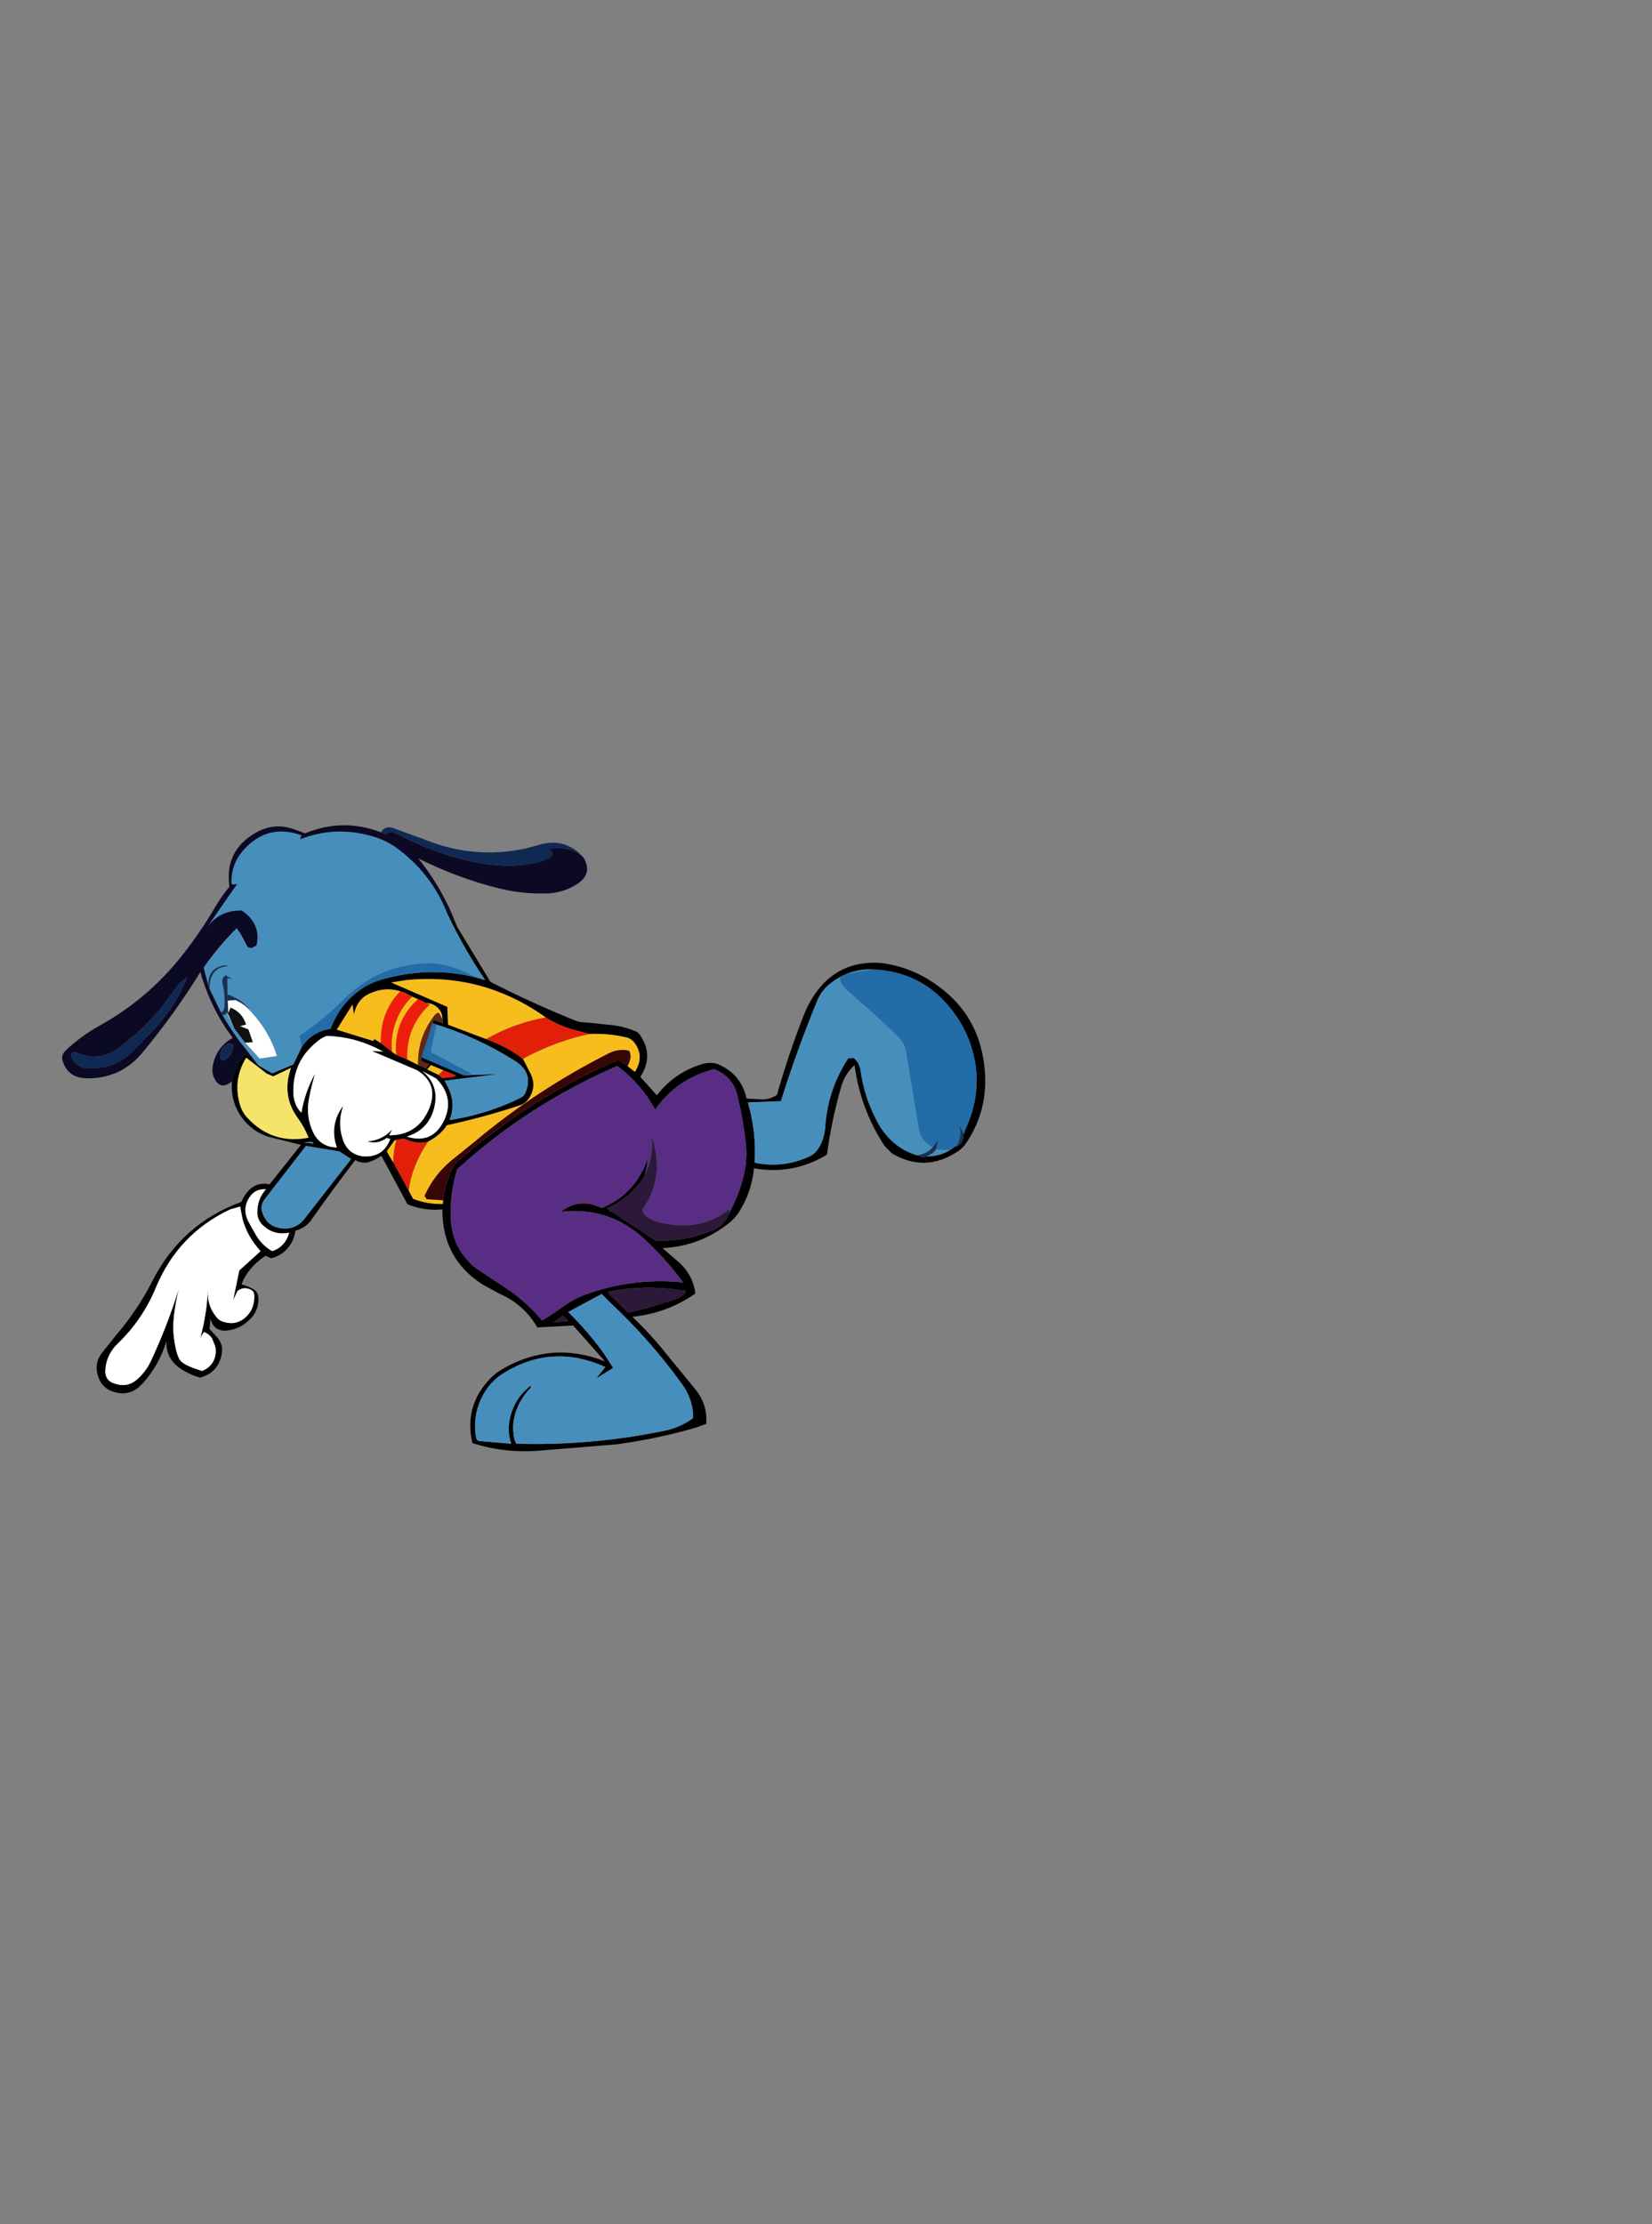 <?xml version="1.0" encoding="UTF-8" standalone="no"?>
<svg xmlns:xlink="http://www.w3.org/1999/xlink" height="409.3px" width="304.15px" xmlns="http://www.w3.org/2000/svg">
  <rect width="100%" height="100%" fill="#808080" stroke="none"/>
  <g transform="matrix(1.0, 0.0, 0.0, 1.0, 89.85, 223.9)">
    <use height="144.0" transform="matrix(0.8, 0.0, 0.0, 0.8, -78.4, -72.02)" width="212.45" xlink:href="#shape0"/>
  </g>
  <defs>
    <g id="shape0" transform="matrix(1.0, 0.0, 0.0, 1.0, -0.25, -0.1)">
      <path d="M208.2 69.85 Q212.9 59.6 208.8 49.15 207.75 46.55 206.2 44.25 199.15 33.75 186.85 33.25 183.55 33.15 180.8 34.25 L180.05 34.6 Q177.95 35.6 176.3 37.1 174.7 38.65 173.9 40.7 169.3 51.95 165.65 63.55 L158.05 63.85 Q160.05 70.7 159.6 77.7 166.15 79.05 172.15 76.3 173.25 75.8 173.95 74.9 175.65 72.6 175.85 69.45 176.45 60.85 181.15 53.7 L182.45 53.6 Q183.75 54.8 184.0 56.55 184.8 62.4 187.55 67.75 190.75 74.1 196.95 76.0 L198.45 76.45 199.05 76.25 Q201.55 76.3 203.75 75.25 L204.6 74.8 206.2 73.65 205.8 74.15 207.1 73.35 Q207.7 72.1 207.7 71.15 L208.2 69.85 M91.15 23.45 L98.8 36.1 Q108.4 41.0 118.05 44.9 119.45 45.5 121.0 45.45 L127.15 46.1 Q129.8 46.45 132.25 47.5 132.75 47.7 133.1 48.15 136.55 53.0 133.3 57.95 L137.1 62.2 Q141.35 56.75 147.8 54.95 149.55 54.5 151.05 55.0 156.5 57.25 157.75 62.95 L161.45 63.15 Q163.25 63.1 164.75 62.1 167.4 52.7 170.95 43.7 171.9 41.25 173.35 39.1 178.75 31.1 188.55 31.75 195.15 32.55 200.6 36.2 211.65 43.45 212.6 56.85 213.25 65.65 208.45 72.95 207.5 74.4 206.2 75.2 198.8 80.05 191.2 75.55 L189.55 73.9 Q183.95 65.4 182.6 55.25 180.35 57.3 179.5 60.3 177.3 68.0 176.25 75.85 168.5 80.55 159.45 79.0 158.95 84.3 156.2 88.75 155.3 90.25 154.0 91.35 147.15 96.95 138.4 97.35 L141.65 100.15 Q145.45 103.3 145.95 107.8 139.45 112.35 131.45 113.15 135.9 117.35 139.75 122.25 L145.65 129.45 Q148.85 133.15 148.45 137.8 L146.05 138.65 Q137.1 141.25 127.7 142.5 L111.7 143.8 Q102.7 144.8 94.65 142.2 92.65 133.55 98.95 127.15 100.15 126.0 101.6 125.15 112.95 118.6 125.15 123.4 L117.85 115.15 109.6 115.6 Q106.5 110.25 100.8 107.8 L97.05 105.75 Q87.65 99.75 87.75 88.45 83.6 88.85 79.7 87.25 L73.7 76.1 Q72.15 77.2 70.5 77.65 68.95 77.85 67.7 77.1 62.5 83.85 57.55 90.9 56.3 92.7 53.9 93.35 53.7 95.1 52.75 96.55 51.15 99.0 48.35 99.7 L47.05 99.1 Q43.0 101.8 41.5 105.7 42.95 106.05 44.25 106.8 45.35 107.4 45.4 108.9 45.5 111.65 43.5 113.7 40.85 116.35 37.35 116.35 34.9 116.05 34.4 113.55 L34.15 115.95 35.9 117.85 Q37.3 119.45 37.0 121.45 36.35 125.9 32.0 127.15 29.8 126.55 27.75 125.25 24.05 122.9 24.25 118.75 22.6 124.15 18.85 128.4 L17.65 129.55 Q15.3 131.3 12.45 130.5 9.05 129.65 8.3 126.05 7.8 123.45 9.45 121.4 L12.6 117.45 Q17.5 111.75 21.0 104.95 27.65 91.8 41.5 86.7 42.3 84.7 43.9 83.45 45.65 82.15 47.95 82.7 L55.2 73.6 48.15 71.85 Q44.6 70.9 42.15 68.0 38.95 64.2 39.3 59.0 39.95 55.35 42.45 52.55 L45.4 55.3 48.6 57.15 53.45 55.1 55.4 51.05 Q57.4 48.1 60.8 47.15 L62.0 46.95 Q64.5 40.3 70.4 36.95 72.55 35.8 75.0 35.25 85.2 32.6 95.35 35.05 L97.6 35.7 Q92.7 28.5 88.9 20.45 L89.35 20.0 91.15 23.45 M130.4 55.5 L132.05 56.8 Q134.25 53.35 132.05 50.25 131.35 49.3 130.35 48.95 126.05 47.9 121.6 48.1 L119.05 47.4 Q114.95 46.45 111.55 44.3 97.0 33.95 79.45 35.7 L76.0 36.25 88.9 41.85 89.05 45.95 97.8 49.25 98.4 49.5 Q102.6 51.05 106.3 53.8 L108.15 57.4 Q109.4 60.2 107.75 62.8 106.95 64.0 105.9 64.4 97.6 67.2 88.75 69.1 L88.3 69.8 Q86.75 71.7 84.45 72.85 L83.45 73.1 Q81.05 73.2 78.9 72.15 L77.15 72.45 76.7 72.65 74.95 75.1 76.45 77.65 80.0 84.1 81.0 86.0 Q84.15 87.25 87.85 87.2 L87.9 86.35 Q88.3 83.1 89.6 80.0 90.3 78.3 91.55 77.2 108.1 62.7 128.25 54.05 L130.4 55.5 M82.15 40.1 L80.8 39.5 80.0 39.1 Q75.5 36.7 70.9 38.85 68.05 40.2 67.4 43.65 L67.05 41.35 63.45 47.1 71.85 49.7 72.1 49.25 73.55 50.15 76.15 52.2 77.15 52.9 79.65 53.95 82.15 55.2 83.95 56.0 84.7 55.05 82.9 54.3 82.95 53.45 92.65 57.6 100.7 57.3 88.25 58.85 88.9 60.05 Q89.75 61.6 90.0 63.35 90.3 65.65 89.4 67.9 98.2 66.55 105.9 62.7 106.55 62.35 106.85 61.6 108.8 57.1 104.55 54.35 95.65 48.7 85.5 45.65 L85.45 45.65 85.45 45.7 85.7 44.85 87.95 45.6 87.75 44.65 Q87.75 43.15 86.7 42.1 85.6 41.0 84.05 41.0 L82.15 40.1 M87.95 56.45 L85.1 55.25 84.25 56.25 86.85 57.5 87.75 58.25 90.1 58.0 90.95 57.65 87.95 56.45 M83.15 56.65 Q86.9 59.7 86.0 64.45 84.9 70.05 79.55 71.7 85.45 73.55 88.15 67.95 90.6 62.7 86.35 58.35 L83.15 56.65 M81.95 56.45 L71.5 52.0 74.1 52.15 Q67.9 48.7 61.05 48.55 59.75 49.1 58.75 50.0 53.25 54.45 53.45 61.7 53.55 64.45 55.3 66.2 56.1 61.45 58.45 57.2 57.65 59.9 57.1 62.7 56.2 67.0 58.05 70.8 59.7 74.1 63.45 74.2 61.65 69.0 64.95 64.55 63.55 68.4 64.8 72.25 65.85 75.55 69.15 76.2 74.05 76.75 75.75 72.25 L74.95 72.0 Q72.95 73.55 70.5 72.8 73.95 72.55 76.25 70.0 L75.5 71.4 Q82.1 71.4 84.65 65.35 87.05 59.65 81.95 56.45 M153.5 89.75 Q155.7 85.8 156.9 81.45 158.05 77.25 157.55 73.05 156.95 67.6 155.65 62.3 154.6 57.8 150.25 56.2 141.75 58.35 136.7 65.5 133.5 59.55 128.0 55.45 107.55 64.3 91.15 79.2 89.4 84.85 89.7 90.75 89.95 96.0 93.3 99.9 94.6 101.5 96.35 102.55 L103.5 107.3 Q107.6 110.3 110.7 114.0 L112.8 112.7 116.25 110.3 Q118.65 108.7 121.35 107.8 132.0 104.1 143.15 105.25 139.3 100.0 134.55 95.55 126.25 87.7 115.0 89.0 119.3 85.6 124.4 88.15 132.3 84.85 135.0 76.65 L134.85 78.45 134.35 80.55 133.9 81.4 133.8 81.55 Q130.65 86.05 125.6 88.2 L126.3 88.65 126.15 88.75 126.6 88.9 136.8 95.6 Q143.8 95.9 150.15 93.15 152.65 92.1 153.5 89.75 M48.8 57.85 L47.3 57.2 42.6 53.55 Q39.45 58.7 41.2 64.45 41.7 66.15 42.95 67.45 48.65 73.55 56.95 71.95 56.0 69.55 54.55 67.55 50.65 62.3 52.9 55.9 L48.8 57.85 M57.75 72.9 L55.8 73.05 58.15 73.3 57.75 72.9 M47.15 83.8 Q44.35 83.65 43.0 86.25 41.8 88.6 43.05 91.15 L44.9 94.45 Q46.35 96.8 48.6 98.05 51.6 97.0 52.5 93.8 48.7 94.55 46.1 91.75 45.15 90.65 45.15 89.1 45.15 86.05 47.15 83.8 M41.2 87.8 L38.9 88.45 Q26.95 94.1 21.85 106.35 18.8 113.75 13.1 119.25 10.55 121.65 10.2 125.05 9.9 127.85 12.45 128.55 15.3 129.5 17.55 127.5 19.55 125.7 20.65 123.35 24.4 115.35 27.1 106.7 25.4 113.75 25.95 117.8 26.45 121.85 27.4 123.15 28.35 124.4 32.5 125.6 34.1 124.9 34.85 123.7 35.85 122.1 35.5 120.05 L34.75 118.15 Q34.1 117.1 32.85 116.65 L32.05 117.95 Q33.45 112.85 33.75 107.5 L33.8 106.95 Q33.5 110.6 35.9 113.4 36.55 114.15 37.7 114.4 40.1 115.05 42.05 113.6 44.55 111.65 44.45 108.3 44.45 107.4 43.8 107.0 42.15 106.05 40.6 107.2 L39.6 109.3 41.0 102.5 45.9 98.05 Q42.85 94.7 41.75 90.65 L41.2 87.8 M55.85 90.8 L66.75 76.85 64.0 75.1 56.35 73.85 46.85 86.1 Q46.1 87.05 46.1 88.3 47.05 93.0 52.0 92.85 54.4 92.6 55.85 90.8 M124.4 107.9 L116.7 112.05 Q121.1 116.35 124.75 121.35 L127.05 124.9 123.15 127.35 125.25 124.7 Q113.15 119.25 102.1 125.95 99.15 127.7 97.45 130.55 94.55 135.4 95.5 140.9 95.65 141.75 96.45 141.75 L103.6 142.35 Q102.75 139.95 103.15 137.3 104.0 132.05 108.15 128.95 L108.1 129.45 Q106.4 131.15 105.25 133.5 103.35 137.5 104.4 141.6 L104.75 142.35 Q122.3 142.85 139.4 139.25 142.7 138.45 145.45 136.45 145.55 132.25 142.8 128.5 135.6 118.55 126.65 110.15 L124.4 107.9 M141.35 109.1 Q143.0 108.55 143.85 107.25 134.75 105.55 125.75 107.45 L130.5 112.2 135.4 111.0 141.35 109.1 M115.45 112.9 L113.3 114.45 116.75 114.1 115.45 112.9" fill="#000000" fill-rule="evenodd" stroke="none"/>
      <path d="M186.85 33.25 L180.8 34.25 Q183.55 33.15 186.85 33.25 M180.05 34.6 L179.2 35.3 Q179.55 36.85 180.75 37.9 186.7 43.0 192.45 48.5 194.1 50.05 194.45 52.05 L197.35 69.65 Q197.85 72.75 200.6 74.15 199.25 75.65 197.3 75.95 L196.95 76.0 Q190.75 74.1 187.55 67.75 184.8 62.4 184.0 56.55 183.75 54.8 182.45 53.6 L181.15 53.7 Q176.45 60.85 175.85 69.45 175.65 72.6 173.95 74.9 173.25 75.8 172.15 76.3 166.15 79.05 159.6 77.7 160.05 70.7 158.05 63.85 L165.65 63.55 Q169.3 51.95 173.9 40.7 174.7 38.65 176.3 37.1 177.95 35.6 180.05 34.6 M201.4 74.55 L201.7 74.7 204.6 74.8 203.75 75.25 Q201.55 76.3 199.05 76.25 200.55 75.7 201.15 74.9 L201.4 74.55 M207.7 71.0 L208.2 69.85 207.7 71.15 207.7 71.0 M88.9 20.45 Q92.7 28.5 97.6 35.7 L95.35 35.05 Q90.9 32.45 85.75 31.85 73.7 31.6 65.2 40.0 60.4 44.85 54.85 48.5 L55.4 51.05 53.45 55.1 48.6 57.15 45.4 55.3 41.05 49.75 Q38.7 46.55 36.9 43.35 L37.15 43.65 Q37.85 43.95 38.05 43.1 L39.9 46.85 42.35 50.1 45.7 53.75 49.65 53.15 Q48.5 49.4 46.25 46.15 44.65 43.8 42.5 41.75 L43.45 42.5 Q41.4 40.0 38.3 39.0 L38.25 35.25 39.35 35.45 37.9 34.6 Q36.85 35.1 37.2 36.65 37.75 39.15 37.6 41.6 37.55 42.5 37.0 43.15 L36.65 42.9 34.15 37.7 Q34.15 32.55 38.8 32.45 L37.6 32.3 Q33.7 32.9 33.9 37.05 L32.8 32.8 Q36.2 27.95 40.4 23.75 L41.35 25.1 42.95 28.1 43.75 28.35 44.95 27.75 Q46.0 23.5 42.65 20.5 L41.6 19.7 Q36.55 19.55 33.55 23.6 L40.5 13.6 39.6 13.75 39.2 13.55 Q39.05 9.0 42.05 5.7 47.55 -0.4 55.35 2.4 L55.0 3.3 Q63.0 0.2 71.2 2.5 74.2 3.25 76.8 5.0 85.15 10.9 88.9 20.45 M85.45 45.65 L85.4 45.8 85.45 45.7 85.45 45.65 M92.65 57.6 L94.6 57.3 85.05 52.25 86.35 46.0 85.5 45.65 Q95.65 48.7 104.55 54.35 108.8 57.1 106.85 61.6 106.55 62.35 105.9 62.7 98.2 66.55 89.4 67.9 90.3 65.65 90.0 63.35 89.75 61.6 88.9 60.05 L88.25 58.85 100.7 57.3 92.65 57.6 M57.75 72.9 L58.15 73.3 55.8 73.05 57.75 72.9 M124.4 107.9 L126.65 110.15 Q135.6 118.55 142.8 128.5 145.55 132.25 145.45 136.45 142.7 138.45 139.4 139.25 122.3 142.85 104.75 142.35 L104.4 141.6 Q103.35 137.5 105.25 133.5 106.4 131.15 108.1 129.45 L108.15 128.95 Q104.0 132.05 103.15 137.3 102.75 139.95 103.6 142.35 L96.45 141.75 Q95.65 141.75 95.5 140.9 94.55 135.4 97.45 130.55 99.15 127.7 102.1 125.95 113.15 119.25 125.25 124.7 L123.15 127.35 127.05 124.9 124.75 121.35 Q121.1 116.35 116.7 112.05 L124.4 107.9 M55.85 90.8 Q54.4 92.6 52.0 92.85 47.05 93.0 46.1 88.3 46.1 87.05 46.85 86.1 L56.35 73.85 64.0 75.1 66.75 76.85 55.85 90.8" fill="#468fbc" fill-rule="evenodd" stroke="none"/>
      <path d="M186.85 33.25 Q199.15 33.75 206.2 44.25 207.75 46.55 208.8 49.15 212.9 59.6 208.2 69.85 L207.7 71.0 206.55 68.75 Q207.55 71.35 206.2 73.65 L204.6 74.8 201.7 74.7 201.4 74.55 201.85 72.5 200.6 74.15 Q197.85 72.75 197.35 69.65 L194.45 52.05 Q194.1 50.05 192.45 48.5 186.7 43.0 180.75 37.9 179.55 36.85 179.2 35.3 L180.05 34.6 180.8 34.25 186.85 33.25 M95.35 35.05 Q85.2 32.6 75.0 35.25 72.55 35.8 70.4 36.95 64.5 40.3 62.0 46.95 L60.8 47.15 Q57.4 48.1 55.4 51.05 L54.85 48.5 Q60.4 44.85 65.2 40.0 73.7 31.6 85.75 31.85 90.9 32.45 95.35 35.05 M85.45 45.65 L85.5 45.65 86.35 46.0 85.05 52.25 94.6 57.3 92.65 57.6 82.95 53.45 85.4 45.8 85.45 45.65" fill="#226ca7" fill-rule="evenodd" stroke="none"/>
      <path d="M200.6 74.15 L201.85 72.5 201.4 74.55 201.15 74.9 Q200.55 75.7 199.05 76.25 L198.45 76.45 196.95 76.0 197.3 75.95 Q199.25 75.65 200.6 74.15 M206.2 73.65 Q207.55 71.35 206.55 68.75 L207.7 71.0 207.7 71.15 Q207.7 72.1 207.1 73.35 L205.8 74.15 206.2 73.65 M33.9 37.05 Q33.7 32.9 37.6 32.3 L38.8 32.45 Q34.15 32.55 34.15 37.7 L33.9 37.05 M36.65 42.9 L37.0 43.15 Q37.55 42.5 37.6 41.6 37.75 39.15 37.2 36.65 36.85 35.1 37.9 34.6 L39.35 35.45 38.25 35.25 38.3 39.0 Q41.4 40.0 43.45 42.5 L42.5 41.75 Q41.4 40.85 40.1 40.3 L38.35 40.45 38.5 43.25 38.7 44.1 38.05 43.1 Q37.85 43.95 37.15 43.65 L36.9 43.35 36.65 42.9" fill="#192f54" fill-rule="evenodd" stroke="none"/>
      <path d="M121.6 48.1 Q126.05 47.9 130.35 48.95 131.35 49.3 132.05 50.25 134.25 53.35 132.05 56.8 L130.4 55.5 130.8 54.45 Q131.35 53.05 130.7 51.95 128.35 51.4 126.15 52.5 109.35 60.95 94.9 73.1 L90.75 76.45 Q86.0 80.05 83.65 85.35 L84.15 86.1 87.9 86.35 87.85 87.2 Q84.15 87.25 81.0 86.0 L80.0 84.1 Q80.7 78.4 84.45 72.85 86.75 71.7 88.3 69.8 L88.75 69.1 Q97.6 67.2 105.9 64.4 106.95 64.0 107.75 62.8 109.4 60.2 108.15 57.4 L106.3 53.8 107.5 53.15 Q114.55 49.55 121.6 48.1 M82.15 40.1 L81.1 41.1 Q76.5 46.05 77.15 52.9 L76.15 52.2 Q75.8 48.8 76.95 45.5 78.2 41.95 80.8 39.5 L82.15 40.1 M79.65 53.95 Q79.35 46.4 84.85 41.3 L84.05 41.0 Q85.6 41.0 86.7 42.1 87.75 43.15 87.75 44.65 L86.95 43.25 Q86.4 43.2 85.95 43.8 82.0 48.85 82.15 55.2 L79.65 53.95 M97.8 49.25 L89.05 45.95 88.9 41.85 76.0 36.25 79.45 35.7 Q97.0 33.95 111.55 44.3 104.7 45.5 98.6 48.85 L97.8 49.25 M87.95 56.45 L86.85 57.5 84.25 56.25 85.1 55.25 87.95 56.45 M77.15 72.45 Q76.45 75.05 76.45 77.65 L74.95 75.1 76.7 72.65 77.15 72.45 M73.55 50.15 L72.1 49.25 71.85 49.7 63.45 47.1 67.05 41.35 67.4 43.65 Q68.05 40.2 70.9 38.85 75.5 36.7 80.0 39.1 L78.05 38.3 Q74.1 42.35 73.65 48.1 L73.55 50.15" fill="#f7bd1d" fill-rule="evenodd" stroke="none"/>
      <path d="M73.6 1.7 Q74.6 0.0 76.6 0.8 L83.75 3.4 Q95.2 8.0 107.0 5.4 L109.75 4.65 Q116.05 2.7 120.25 7.55 117.45 4.65 112.15 5.55 112.75 5.7 113.0 6.4 113.2 7.1 112.15 7.7 108.5 9.4 103.0 9.4 97.45 9.35 90.95 7.55 84.5 5.8 77.9 2.35 76.0 1.35 75.2 1.85 L74.8 2.25 73.6 1.7 M36.6 53.6 Q36.35 51.15 38.65 50.2 L39.55 50.5 Q39.7 53.0 37.35 54.3 L36.65 53.85 36.6 53.6 M29.05 35.05 Q26.25 42.0 20.95 47.5 L16.7 51.85 Q12.1 56.65 5.35 55.9 2.85 55.35 2.25 52.95 L2.45 52.5 3.35 52.25 Q8.45 54.7 13.3 51.3 L17.3 48.05 Q22.25 43.55 26.15 37.8 27.35 36.1 29.05 35.05" fill="#0f2953" fill-rule="evenodd" stroke="none"/>
      <path d="M91.15 23.45 L89.35 20.0 88.9 20.45 Q85.15 10.9 76.8 5.0 74.2 3.25 71.2 2.5 63.0 0.2 55.0 3.3 L55.35 2.4 Q47.55 -0.4 42.05 5.7 39.05 9.0 39.2 13.55 L39.6 13.75 40.5 13.6 33.55 23.6 Q36.55 19.55 41.6 19.7 L42.65 20.5 Q46.0 23.5 44.95 27.75 L43.75 28.35 42.95 28.1 41.35 25.1 40.4 23.75 Q36.2 27.95 32.8 32.8 L33.9 37.05 34.15 37.7 36.65 42.9 36.9 43.35 Q38.7 46.55 41.05 49.75 L45.4 55.3 42.45 52.55 Q39.95 55.35 39.3 59.0 36.55 61.25 35.15 58.05 34.7 56.95 34.85 55.8 35.55 51.2 39.5 49.0 34.4 42.2 32.05 33.85 26.05 43.55 18.75 52.35 13.9 58.2 6.35 58.3 1.5 58.4 0.3 54.1 0.0 52.95 1.05 51.9 4.5 48.6 8.9 46.15 19.75 40.15 27.6 30.35 31.95 24.9 35.55 18.75 36.95 16.35 38.75 14.2 37.55 5.85 44.9 1.75 49.05 -0.6 53.55 1.0 54.85 1.4 56.15 1.95 64.8 -1.65 73.6 1.7 L74.8 2.25 75.2 1.85 Q76.0 1.35 77.9 2.35 84.5 5.8 90.95 7.55 97.45 9.35 103.0 9.4 108.5 9.4 112.15 7.7 113.2 7.1 113.0 6.4 112.75 5.7 112.15 5.55 117.45 4.65 120.25 7.55 122.4 11.3 118.75 13.6 115.8 15.5 112.3 15.75 106.5 16.0 100.75 14.6 91.15 12.2 82.2 7.7 87.95 14.85 91.15 23.45 M29.05 35.05 Q27.35 36.1 26.15 37.8 22.25 43.55 17.3 48.05 L13.3 51.3 Q8.45 54.7 3.35 52.25 L2.45 52.5 2.25 52.95 Q2.85 55.35 5.35 55.9 12.1 56.65 16.7 51.85 L20.95 47.5 Q26.25 42.0 29.05 35.05 M36.6 53.6 L36.65 53.85 37.35 54.3 Q39.7 53.0 39.55 50.5 L38.65 50.2 Q36.35 51.15 36.6 53.6" fill="#0b0923" fill-rule="evenodd" stroke="none"/>
      <path d="M77.15 52.9 Q76.5 46.05 81.1 41.1 L82.15 40.1 84.05 41.0 84.85 41.3 Q79.35 46.4 79.65 53.95 L77.15 52.9 M80.8 39.5 Q78.2 41.95 76.95 45.5 75.8 48.8 76.15 52.2 L73.55 50.15 73.65 48.1 Q74.1 42.35 78.05 38.3 L80.0 39.1 80.8 39.5" fill="#ee1e0b" fill-rule="evenodd" stroke="none"/>
      <path d="M85.4 45.8 L82.95 53.45 82.9 54.3 84.7 55.05 83.95 56.0 82.15 55.2 Q82.0 48.85 85.95 43.8 86.4 43.2 86.95 43.25 L87.75 44.65 87.95 45.6 85.7 44.85 85.45 45.7 85.4 45.8" fill="#5f2916" fill-rule="evenodd" stroke="none"/>
      <path d="M121.6 48.1 Q114.55 49.55 107.5 53.15 L106.3 53.8 Q102.6 51.05 98.4 49.5 L97.8 49.25 98.6 48.85 Q104.7 45.5 111.55 44.3 114.95 46.45 119.05 47.4 L121.6 48.1 M84.45 72.85 Q80.7 78.4 80.0 84.1 L76.45 77.65 Q76.45 75.05 77.15 72.45 L78.9 72.15 Q81.05 73.2 83.45 73.1 L84.45 72.85 M86.85 57.5 L87.95 56.45 90.95 57.65 90.1 58.0 87.75 58.25 86.85 57.5" fill="#e21f08" fill-rule="evenodd" stroke="none"/>
      <path d="M87.9 86.35 L84.15 86.1 83.65 85.35 Q86.0 80.05 90.75 76.45 L94.9 73.1 Q109.35 60.95 126.15 52.5 128.35 51.4 130.7 51.95 131.35 53.05 130.8 54.45 L130.4 55.5 128.25 54.05 Q108.1 62.7 91.55 77.2 90.3 78.3 89.6 80.0 88.3 83.1 87.9 86.35" fill="#390608" fill-rule="evenodd" stroke="none"/>
      <path d="M134.35 80.55 L134.85 78.45 135.0 76.65 Q132.3 84.85 124.4 88.15 119.3 85.6 115.0 89.0 126.25 87.7 134.55 95.55 139.3 100.0 143.15 105.25 132.0 104.1 121.35 107.8 118.65 108.7 116.25 110.3 L112.8 112.7 110.7 114.0 Q107.6 110.3 103.5 107.3 L96.35 102.55 Q94.6 101.5 93.3 99.9 89.95 96.0 89.7 90.75 89.4 84.85 91.15 79.2 107.55 64.3 128.0 55.45 133.5 59.55 136.7 65.5 141.75 58.35 150.25 56.2 154.6 57.8 155.65 62.3 156.95 67.6 157.55 73.05 158.05 77.25 156.9 81.45 155.7 85.8 153.5 89.75 L153.95 88.3 Q147.6 93.35 139.3 91.75 136.9 91.45 135.0 90.3 133.95 89.6 133.8 88.45 138.6 81.6 136.45 73.4 L135.95 71.6 Q136.4 76.4 134.35 80.55 M126.6 88.9 L126.15 88.75 126.3 88.65 126.6 88.9" fill="#582d83" fill-rule="evenodd" stroke="none"/>
      <path d="M83.15 56.65 L86.35 58.35 Q90.6 62.7 88.15 67.95 85.45 73.55 79.55 71.7 84.9 70.05 86.0 64.45 86.9 59.7 83.15 56.65 M81.95 56.45 Q87.05 59.65 84.65 65.35 82.1 71.4 75.5 71.4 L76.25 70.0 Q73.95 72.55 70.5 72.8 72.95 73.55 74.95 72.0 L75.75 72.25 Q74.05 76.75 69.15 76.2 65.85 75.55 64.8 72.25 63.55 68.4 64.95 64.55 61.65 69.0 63.45 74.2 59.7 74.1 58.05 70.8 56.2 67.0 57.1 62.7 57.65 59.9 58.45 57.2 56.1 61.45 55.3 66.2 53.55 64.45 53.45 61.7 53.25 54.45 58.75 50.0 59.75 49.1 61.05 48.55 67.9 48.7 74.1 52.15 L71.5 52.0 81.95 56.45 M42.5 41.75 Q44.65 43.8 46.25 46.15 48.5 49.4 49.65 53.15 L45.7 53.75 42.35 50.1 44.1 49.95 43.1 47.05 41.15 46.3 42.55 45.9 Q41.65 43.1 39.0 42.05 L38.5 43.25 38.35 40.45 40.1 40.3 Q41.4 40.85 42.5 41.75 M39.9 46.85 L38.05 43.1 38.7 44.1 39.9 46.85 M47.15 83.8 Q45.15 86.05 45.15 89.1 45.15 90.65 46.1 91.75 48.7 94.55 52.5 93.8 51.6 97.0 48.6 98.05 46.35 96.8 44.9 94.45 L43.05 91.15 Q41.8 88.6 43.0 86.25 44.35 83.65 47.15 83.8 M41.2 87.8 L41.75 90.65 Q42.85 94.7 45.9 98.05 L41.0 102.5 39.6 109.3 40.6 107.2 Q42.15 106.05 43.8 107.0 44.45 107.4 44.45 108.3 44.55 111.65 42.05 113.6 40.1 115.05 37.7 114.4 36.55 114.15 35.9 113.4 33.5 110.6 33.8 106.95 L33.75 107.5 Q33.45 112.85 32.05 117.95 L32.85 116.65 Q34.1 117.1 34.75 118.15 L35.5 120.05 Q35.85 122.1 34.85 123.7 34.1 124.9 32.5 125.6 28.35 124.4 27.4 123.15 26.45 121.85 25.95 117.8 25.4 113.75 27.1 106.7 24.4 115.35 20.65 123.35 19.55 125.7 17.55 127.5 15.3 129.5 12.45 128.55 9.9 127.85 10.2 125.05 10.55 121.65 13.1 119.25 18.8 113.75 21.85 106.35 26.95 94.1 38.9 88.45 L41.2 87.8" fill="#ffffff" fill-rule="evenodd" stroke="none"/>
      <path d="M153.5 89.75 Q152.65 92.1 150.15 93.15 143.8 95.9 136.8 95.6 L126.6 88.9 126.3 88.65 125.6 88.2 Q130.65 86.05 133.8 81.55 L133.9 81.4 134.35 80.55 Q136.4 76.4 135.95 71.6 L136.45 73.4 Q138.6 81.6 133.8 88.45 133.95 89.6 135.0 90.3 136.9 91.45 139.3 91.75 147.6 93.35 153.95 88.3 L153.5 89.75 M115.45 112.9 L116.75 114.1 113.3 114.45 115.45 112.9 M141.35 109.1 L135.4 111.0 130.5 112.2 125.75 107.45 Q134.75 105.55 143.85 107.25 143.0 108.55 141.35 109.1" fill="#2c1838" fill-rule="evenodd" stroke="none"/>
      <path d="M42.35 50.1 L39.9 46.85 38.7 44.1 38.5 43.25 39.0 42.05 Q41.65 43.1 42.55 45.9 L41.15 46.3 43.1 47.05 44.1 49.95 42.35 50.1" fill="#111111" fill-rule="evenodd" stroke="none"/>
      <path d="M48.8 57.85 L52.9 55.9 Q50.65 62.3 54.55 67.55 56.0 69.55 56.95 71.95 48.65 73.55 42.95 67.45 41.7 66.15 41.2 64.45 39.45 58.7 42.6 53.55 L47.3 57.2 48.8 57.85" fill="#f5e36a" fill-rule="evenodd" stroke="none"/>
    </g>
  </defs>
</svg>
